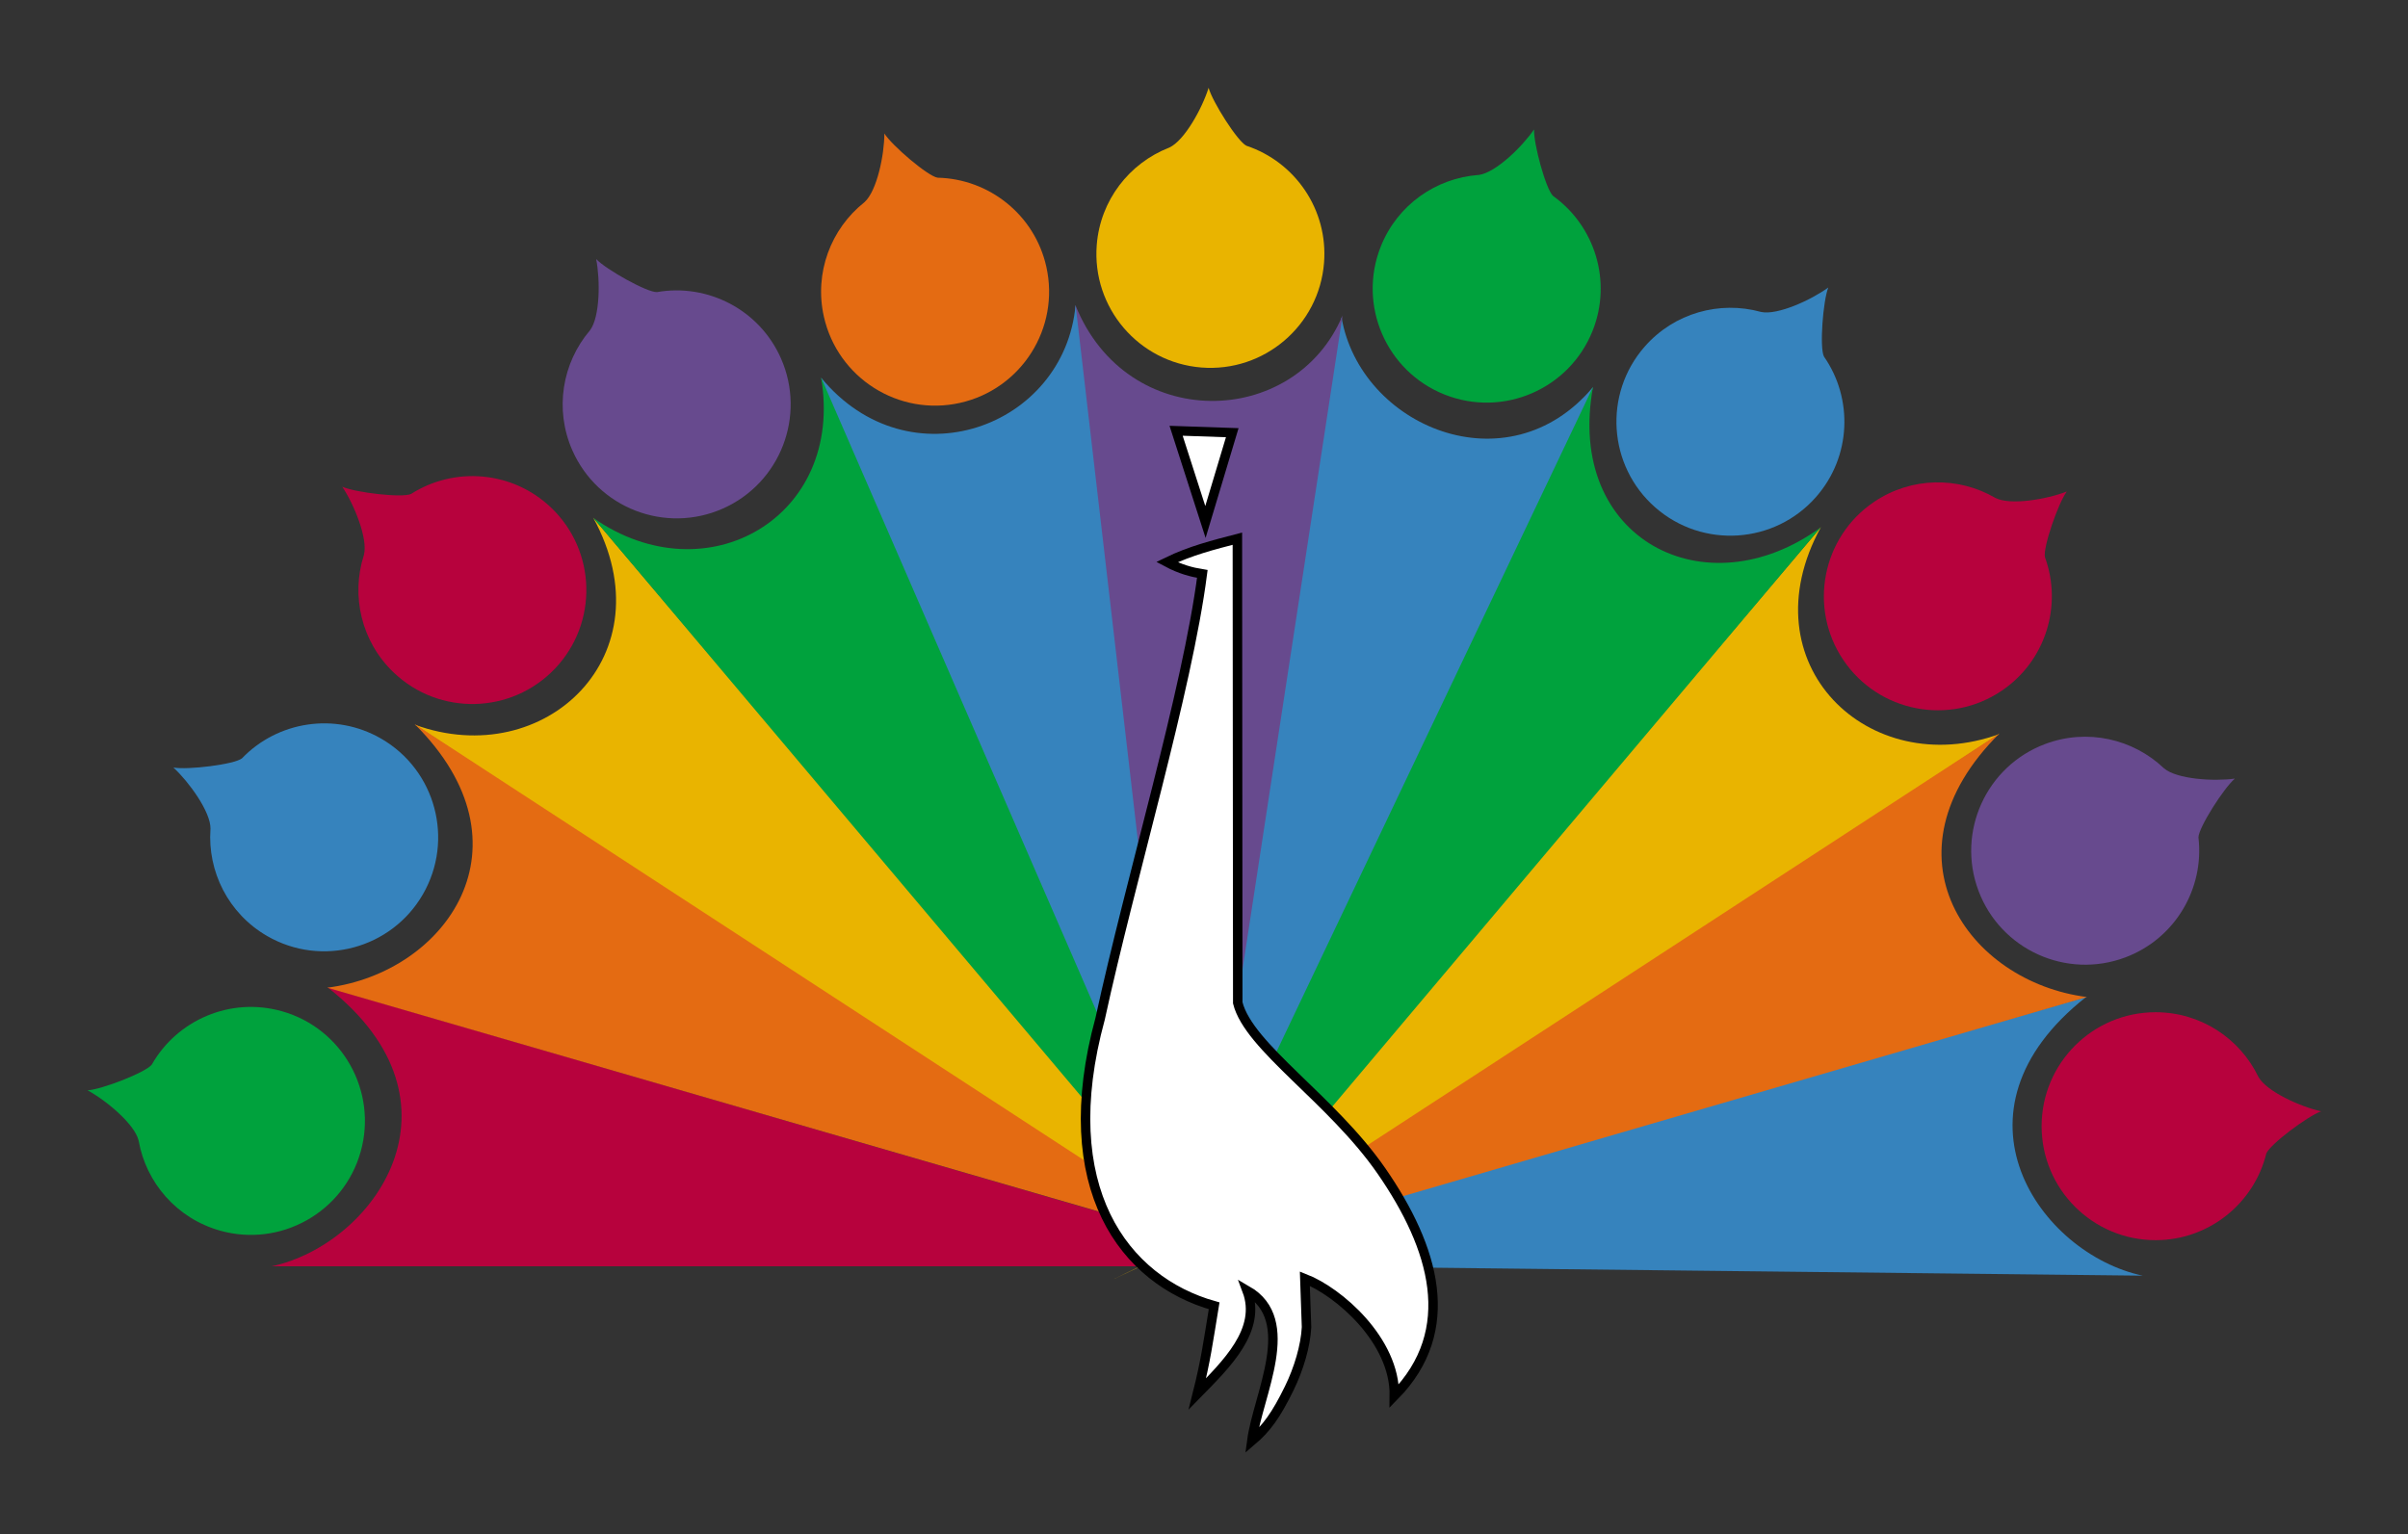 <?xml version="1.0" encoding="UTF-8" standalone="no"?>
<!-- Created with Inkscape (http://www.inkscape.org/) -->
<svg
   xmlns:dc="http://purl.org/dc/elements/1.1/"
   xmlns:cc="http://creativecommons.org/ns#"
   xmlns:rdf="http://www.w3.org/1999/02/22-rdf-syntax-ns#"
   xmlns:svg="http://www.w3.org/2000/svg"
   xmlns="http://www.w3.org/2000/svg"
   xmlns:sodipodi="http://sodipodi.sourceforge.net/DTD/sodipodi-0.dtd"
   xmlns:inkscape="http://www.inkscape.org/namespaces/inkscape"
   width="277.187"
   height="176.63"
   id="svg2"
   sodipodi:version="0.32"
   inkscape:version="0.46"
   version="1.0"
   sodipodi:docname="1956 NBC logo.svg"
   inkscape:output_extension="org.inkscape.output.svg.inkscape">
  <rect width="100%" height="100%" fill="#333333" stroke="none"/>
  <defs
     id="defs4">
    <inkscape:perspective
       sodipodi:type="inkscape:persp3d"
       inkscape:vp_x="0 : 526.18109 : 1"
       inkscape:vp_y="0 : 1000 : 0"
       inkscape:vp_z="744.09448 : 526.18109 : 1"
       inkscape:persp3d-origin="372.04724 : 350.78739 : 1"
       id="perspective10" />
    <inkscape:perspective
       id="perspective2390"
       inkscape:persp3d-origin="372.04724 : 350.78739 : 1"
       inkscape:vp_z="744.09448 : 526.18109 : 1"
       inkscape:vp_y="0 : 1000 : 0"
       inkscape:vp_x="0 : 526.18109 : 1"
       sodipodi:type="inkscape:persp3d" />
  </defs>
  <sodipodi:namedview
     id="base"
     pagecolor="#ffffff"
     bordercolor="#666666"
     borderopacity="1.0"
     gridtolerance="10000"
     guidetolerance="10"
     objecttolerance="10"
     inkscape:pageopacity="0.0"
     inkscape:pageshadow="2"
     inkscape:zoom="9.4983305"
     inkscape:cx="221.60196"
     inkscape:cy="34.969708"
     inkscape:document-units="px"
     inkscape:current-layer="layer1"
     showgrid="false"
     showguides="true"
     inkscape:guide-bbox="true"
     inkscape:window-width="1024"
     inkscape:window-height="721"
     inkscape:window-x="-4"
     inkscape:window-y="-4" />
  <g
     inkscape:label="Layer 1"
     inkscape:groupmode="layer"
     id="layer1"
     transform="translate(-236.349,-444.74)">
    <path
       style="fill:#e9b400;fill-opacity:1;fill-rule:evenodd;stroke:#000000;stroke-width:0;stroke-linecap:butt;stroke-linejoin:miter;stroke-miterlimit:4;stroke-dasharray:none;stroke-opacity:1"
       d="M 284.116,528.189 C 299.075,533.63 313.286,520.157 304.635,504.353 L 372.553,584.399 L 386.216,591.022 L 362.451,579.782 L 284.116,528.189 z"
       id="path3174"
       sodipodi:nodetypes="cccccc" />
    <path
       style="fill:#3683bd;fill-opacity:1;fill-rule:evenodd;stroke:#000000;stroke-width:0;stroke-linecap:butt;stroke-linejoin:miter;stroke-miterlimit:4;stroke-dasharray:none;stroke-opacity:1"
       d="M 419.725,489.303 C 409.917,501.037 392.917,493.841 390.771,481.261 L 372.996,572.448 L 380.525,572.61 C 393.592,542.183 410.465,521.633 419.725,489.303 z"
       id="path3210"
       sodipodi:nodetypes="ccccc" />
    <path
       style="fill:#e9b400;fill-opacity:1;fill-rule:evenodd;stroke:#000000;stroke-width:0;stroke-linecap:butt;stroke-linejoin:miter;stroke-miterlimit:4;stroke-dasharray:none;stroke-opacity:1"
       d="M 466.476,529.264 C 451.517,534.705 437.306,521.232 445.957,505.428 L 378.039,585.474 L 364.376,592.098 L 388.141,580.857 L 466.476,529.264 z"
       id="path3208"
       sodipodi:nodetypes="cccccc" />
    <path
       style="fill:#674a8e;fill-opacity:1;fill-rule:evenodd;stroke:#000000;stroke-width:0;stroke-linecap:butt;stroke-linejoin:miter;stroke-miterlimit:4;stroke-dasharray:none;stroke-opacity:1"
       d="M 360.141,479.875 C 366.071,494.647 385.42,494.113 390.893,481.06 L 375.953,578.748 L 370.14,579.037 C 366.906,546.082 359.171,513.491 360.141,479.875 z"
       id="path3180"
       sodipodi:nodetypes="ccccc" />
    <path
       style="fill:#3683bd;fill-opacity:1;fill-rule:evenodd;stroke:#000000;stroke-width:0;stroke-linecap:butt;stroke-linejoin:miter;stroke-miterlimit:4;stroke-dasharray:none;stroke-opacity:1"
       d="M 330.867,488.228 C 340.994,500.509 358.899,493.946 360.16,479.847 L 371.619,578.362 L 370.067,579.508 C 357,549.081 340.127,520.558 330.867,488.228 z"
       id="path3178"
       sodipodi:nodetypes="ccccc" />
    <path
       style="fill:#b7023d;fill-opacity:1;fill-rule:evenodd;stroke:#000000;stroke-width:0;stroke-linecap:butt;stroke-linejoin:miter;stroke-miterlimit:4;stroke-dasharray:none;stroke-opacity:1"
       d="M 267.602,590.543 C 279.418,588.03 290.964,571.705 274.081,558.436 L 384.429,590.543 L 267.602,590.543 z"
       id="path3170"
       sodipodi:nodetypes="cccc" />
    <path
       style="fill:#3683bd;fill-opacity:1;fill-rule:evenodd;stroke:#000000;stroke-width:0;stroke-linecap:butt;stroke-linejoin:miter;stroke-miterlimit:4;stroke-dasharray:none;stroke-opacity:1"
       d="M 482.99,591.618 C 471.174,589.105 459.627,572.781 476.511,559.511 L 369.848,590.355 L 482.99,591.618 z"
       id="path3212"
       sodipodi:nodetypes="cccc" />
    <path
       style="fill:#e46b12;fill-opacity:1;fill-rule:evenodd;stroke:#000000;stroke-width:0;stroke-linecap:butt;stroke-linejoin:miter;stroke-miterlimit:4;stroke-dasharray:none;stroke-opacity:1"
       d="M 274.019,558.461 C 287.697,556.734 298.14,542.075 284.067,528.096 L 367.728,582.625 L 386.216,591.022 L 274.019,558.461 z"
       id="path3172"
       sodipodi:nodetypes="ccccc" />
    <path
       style="fill:#e46b12;fill-opacity:1;fill-rule:evenodd;stroke:#000000;stroke-width:0;stroke-linecap:butt;stroke-linejoin:miter;stroke-miterlimit:4;stroke-dasharray:none;stroke-opacity:1"
       d="M 476.573,559.536 C 462.895,557.809 452.452,543.15 466.525,529.171 L 382.864,583.7 L 369.113,590.834 L 476.573,559.536 z"
       id="path3214"
       sodipodi:nodetypes="ccccc" />
    <path
       style="fill:#00a23d;fill-opacity:1;fill-rule:evenodd;stroke:#000000;stroke-width:0;stroke-linecap:butt;stroke-linejoin:miter;stroke-miterlimit:4;stroke-dasharray:none;stroke-opacity:1"
       d="M 304.645,504.376 C 317.702,513.481 333.604,504.264 330.865,488.205 L 376.252,592.683 L 368.625,580.259 L 304.645,504.376 z"
       id="path3176"
       sodipodi:nodetypes="ccccc" />
    <path
       style="fill:#00a23d;fill-opacity:1;fill-rule:evenodd;stroke:#000000;stroke-width:0;stroke-linecap:butt;stroke-linejoin:miter;stroke-miterlimit:4;stroke-dasharray:none;stroke-opacity:1"
       d="M 445.947,505.452 C 432.693,515.146 416.496,506.816 419.726,489.28 L 380.334,572.041 L 374.339,593.758 L 381.967,581.334 L 445.947,505.452 z"
       id="path3216"
       sodipodi:nodetypes="cccccc" />
    <path
       style="fill:#ffffff;fill-rule:evenodd;stroke:#000000;stroke-width:1.091;stroke-linecap:butt;stroke-linejoin:miter;stroke-miterlimit:4;stroke-dasharray:none;stroke-opacity:1"
       d="M 370.673,509.461 C 373.377,508.144 376.081,507.466 378.785,506.764 L 378.828,560.203 C 380.088,565.305 389.671,571.311 395.392,579.598 C 401.454,588.376 404.298,597.892 396.853,605.466 C 396.958,599.064 390.406,593.46 386.551,591.96 L 386.745,597.548 C 386.636,599.715 385.848,602.356 384.751,604.597 C 383.258,607.646 382.143,609.206 380.445,610.644 C 381.153,605.318 385.859,596.753 379.895,593.319 C 381.611,597.875 377.528,601.808 374.178,605.228 C 375.149,601.384 375.429,599.222 376.109,595.088 C 365.765,592.18 357.662,581.53 362.992,562.015 C 366.483,545.902 373.006,524.335 374.75,510.82 C 373.518,510.622 372.218,510.287 370.673,509.461 z"
       id="path2396"
       sodipodi:nodetypes="cccscccsccccccc" />
    <path
       style="fill:#ffffff;fill-rule:evenodd;stroke:#000000;stroke-width:1.091;stroke-linecap:butt;stroke-linejoin:miter;stroke-miterlimit:4;stroke-dasharray:none;stroke-opacity:1"
       d="M 375.109,504.842 L 371.731,494.339 L 378.194,494.56 L 375.109,504.842 z"
       id="path3168"
       sodipodi:nodetypes="cccc" />
    <path
       style="fill:#b7023d;fill-opacity:1;fill-rule:nonzero;stroke:#000000;stroke-width:0;marker:none;marker-start:none;marker-mid:none;marker-end:none;stroke-miterlimit:4;stroke-opacity:1;visibility:visible;display:inline;overflow:visible;enable-background:accumulate"
       d="M 503.532,572.698 C 501.979,573.249 497.64,576.504 497.227,577.554 C 497.22,577.572 497.227,577.546 497.223,577.562 C 495.81,583.284 490.639,587.531 484.483,587.531 C 477.24,587.531 471.361,581.652 471.361,574.409 C 471.361,567.165 477.24,561.286 484.483,561.286 C 489.674,561.286 494.164,564.306 496.292,568.683 C 496.301,568.703 496.312,568.722 496.323,568.742 C 497.267,570.419 501.137,572.159 503.532,572.698 z"
       id="path3220"
       sodipodi:nodetypes="csssssssc" />
    <path
       style="fill:#674a8e;fill-opacity:1;fill-rule:nonzero;stroke:#000000;stroke-width:0;marker:none;marker-start:none;marker-mid:none;marker-end:none;stroke-miterlimit:4;stroke-opacity:1;visibility:visible;display:inline;overflow:visible;enable-background:accumulate"
       d="M 493.608,534.387 C 492.348,535.449 489.432,540.023 489.415,541.151 C 489.415,541.17 489.412,541.143 489.414,541.16 C 490.104,547.013 486.759,552.807 480.996,554.974 C 474.216,557.522 466.645,554.088 464.096,547.308 C 461.547,540.528 464.981,532.957 471.761,530.408 C 476.62,528.581 481.886,529.827 485.417,533.176 C 485.434,533.191 485.45,533.206 485.467,533.22 C 486.941,534.458 491.176,534.724 493.608,534.387 z"
       id="path3223"
       sodipodi:nodetypes="csssssssc" />
    <path
       style="fill:#b7023d;fill-opacity:1;fill-rule:nonzero;stroke:#000000;stroke-width:0;marker:none;marker-start:none;marker-mid:none;marker-end:none;stroke-miterlimit:4;stroke-opacity:1;visibility:visible;display:inline;overflow:visible;enable-background:accumulate"
       d="M 474.257,501.334 C 473.277,502.66 471.499,507.784 471.744,508.885 C 471.748,508.903 471.739,508.878 471.745,508.894 C 473.771,514.428 471.858,520.84 466.753,524.281 C 460.747,528.33 452.587,526.742 448.538,520.736 C 444.489,514.73 446.077,506.57 452.083,502.52 C 456.387,499.619 461.798,499.612 466.009,502.052 C 466.028,502.063 466.047,502.074 466.068,502.084 C 467.787,502.947 471.969,502.226 474.257,501.334 z"
       id="path3225"
       sodipodi:nodetypes="csssssssc" />
    <path
       style="fill:#3683bd;fill-opacity:1;fill-rule:nonzero;stroke:#000000;stroke-width:0;marker:none;marker-start:none;marker-mid:none;marker-end:none;stroke-miterlimit:4;stroke-opacity:1;visibility:visible;display:inline;overflow:visible;enable-background:accumulate"
       d="M 446.805,477.843 C 446.196,479.375 445.785,484.783 446.303,485.785 C 446.312,485.802 446.296,485.78 446.306,485.794 C 449.679,490.627 449.466,497.315 445.409,501.945 C 440.636,507.394 432.34,507.942 426.892,503.169 C 421.444,498.396 420.895,490.1 425.668,484.652 C 429.089,480.747 434.319,479.359 439.013,480.643 C 439.035,480.649 439.056,480.654 439.078,480.659 C 440.961,481.054 444.82,479.289 446.805,477.843 z"
       id="path3227"
       sodipodi:nodetypes="csssssssc" />
    <path
       style="fill:#00a23d;fill-opacity:1;fill-rule:nonzero;stroke:#000000;stroke-width:0;marker:none;marker-start:none;marker-mid:none;marker-end:none;stroke-miterlimit:4;stroke-opacity:1;visibility:visible;display:inline;overflow:visible;enable-background:accumulate"
       d="M 412.936,459.642 C 412.873,461.289 414.294,466.524 415.117,467.295 C 415.131,467.308 415.109,467.292 415.123,467.302 C 419.917,470.731 421.952,477.104 419.676,482.825 C 416.999,489.555 409.363,492.845 402.633,490.167 C 395.903,487.49 392.613,479.854 395.291,473.124 C 397.209,468.301 401.674,465.245 406.528,464.885 C 406.55,464.884 406.572,464.881 406.595,464.878 C 408.502,464.621 411.549,461.668 412.936,459.642 z"
       id="path3229"
       sodipodi:nodetypes="csssssssc" />
    <path
       style="fill:#e9b400;fill-opacity:1;fill-rule:nonzero;stroke:#000000;stroke-width:0;marker:none;marker-start:none;marker-mid:none;marker-end:none;stroke-miterlimit:4;stroke-opacity:1;visibility:visible;display:inline;overflow:visible;enable-background:accumulate"
       d="M 375.472,454.848 C 375.899,456.441 378.803,461.022 379.817,461.516 C 379.834,461.524 379.808,461.515 379.825,461.521 C 385.417,463.38 389.244,468.868 388.76,475.005 C 388.19,482.226 381.867,487.624 374.646,487.055 C 367.425,486.485 362.027,480.162 362.597,472.941 C 363.005,467.766 366.368,463.527 370.899,461.751 C 370.92,461.742 370.94,461.734 370.961,461.724 C 372.707,460.915 374.745,457.194 375.472,454.848 z"
       id="path3231"
       sodipodi:nodetypes="csssssssc" />
    <path
       style="fill:#e46b12;fill-opacity:1;fill-rule:nonzero;stroke:#000000;stroke-width:0;marker:none;marker-start:none;marker-mid:none;marker-end:none;stroke-miterlimit:4;stroke-opacity:1;visibility:visible;display:inline;overflow:visible;enable-background:accumulate"
       d="M 338.15,460.11 C 339.028,461.505 343.154,465.026 344.268,465.198 C 344.287,465.201 344.26,465.2 344.277,465.201 C 350.17,465.327 355.445,469.442 356.793,475.449 C 358.379,482.517 353.93,489.54 346.863,491.126 C 339.795,492.712 332.772,488.263 331.186,481.196 C 330.049,476.131 332.012,471.088 335.817,468.054 C 335.834,468.04 335.851,468.026 335.868,468.011 C 337.297,466.723 338.147,462.565 338.15,460.11 z"
       id="path3233"
       sodipodi:nodetypes="csssssssc" />
    <path
       style="fill:#674a8e;fill-opacity:1;fill-rule:nonzero;stroke:#000000;stroke-width:0;marker:none;marker-start:none;marker-mid:none;marker-end:none;stroke-miterlimit:4;stroke-opacity:1;visibility:visible;display:inline;overflow:visible;enable-background:accumulate"
       d="M 304.973,474.569 C 306.106,475.767 310.837,478.419 311.964,478.372 C 311.983,478.371 311.956,478.376 311.973,478.373 C 317.778,477.352 323.752,480.364 326.242,485.994 C 329.171,492.619 326.171,500.373 319.546,503.302 C 312.921,506.231 305.167,503.231 302.239,496.606 C 300.14,491.858 301.085,486.531 304.228,482.815 C 304.242,482.798 304.256,482.781 304.27,482.763 C 305.422,481.221 305.448,476.978 304.973,474.569 z"
       id="path3235"
       sodipodi:nodetypes="csssssssc" />
    <path
       style="fill:#b7023d;fill-opacity:1;fill-rule:nonzero;stroke:#000000;stroke-width:0;marker:none;marker-start:none;marker-mid:none;marker-end:none;stroke-miterlimit:4;stroke-opacity:1;visibility:visible;display:inline;overflow:visible;enable-background:accumulate"
       d="M 275.75,500.782 C 277.255,501.454 282.642,502.089 283.664,501.613 C 283.682,501.605 283.659,501.619 283.673,501.61 C 288.642,498.441 295.315,498.931 299.774,503.176 C 305.02,508.17 305.223,516.482 300.229,521.728 C 295.234,526.973 286.923,527.177 281.677,522.183 C 277.917,518.603 276.747,513.32 278.225,508.683 C 278.231,508.662 278.237,508.641 278.243,508.619 C 278.716,506.754 277.112,502.825 275.75,500.782 z"
       id="path3237"
       sodipodi:nodetypes="csssssssc" />
    <path
       style="fill:#3683bd;fill-opacity:1;fill-rule:nonzero;stroke:#000000;stroke-width:0;marker:none;marker-start:none;marker-mid:none;marker-end:none;stroke-miterlimit:4;stroke-opacity:1;visibility:visible;display:inline;overflow:visible;enable-background:accumulate"
       d="M 256.309,533.113 C 257.931,533.412 263.316,532.76 264.198,532.057 C 264.212,532.045 264.193,532.065 264.205,532.052 C 268.288,527.802 274.889,526.707 280.222,529.784 C 286.496,533.403 288.651,541.433 285.031,547.707 C 281.412,553.981 273.382,556.136 267.108,552.517 C 262.612,549.923 260.231,545.064 260.575,540.209 C 260.576,540.187 260.577,540.165 260.578,540.142 C 260.598,538.218 258.115,534.777 256.309,533.113 z"
       id="path3239"
       sodipodi:nodetypes="csssssssc" />
    <path
       style="fill:#00a23d;fill-opacity:1;fill-rule:nonzero;stroke:#000000;stroke-width:0;marker:none;marker-start:none;marker-mid:none;marker-end:none;stroke-miterlimit:4;stroke-opacity:1;visibility:visible;display:inline;overflow:visible;enable-background:accumulate"
       d="M 246.433,570.28 C 248.078,570.171 253.137,568.215 253.819,567.317 C 253.83,567.302 253.817,567.325 253.825,567.31 C 256.738,562.186 262.866,559.501 268.792,561.171 C 275.763,563.136 279.827,570.389 277.862,577.361 C 275.897,584.333 268.644,588.396 261.673,586.432 C 256.676,585.023 253.174,580.9 252.313,576.109 C 252.309,576.088 252.304,576.066 252.299,576.044 C 251.846,574.174 248.592,571.45 246.433,570.28 z"
       id="path3241"
       sodipodi:nodetypes="csssssssc" />
  </g>
</svg>

